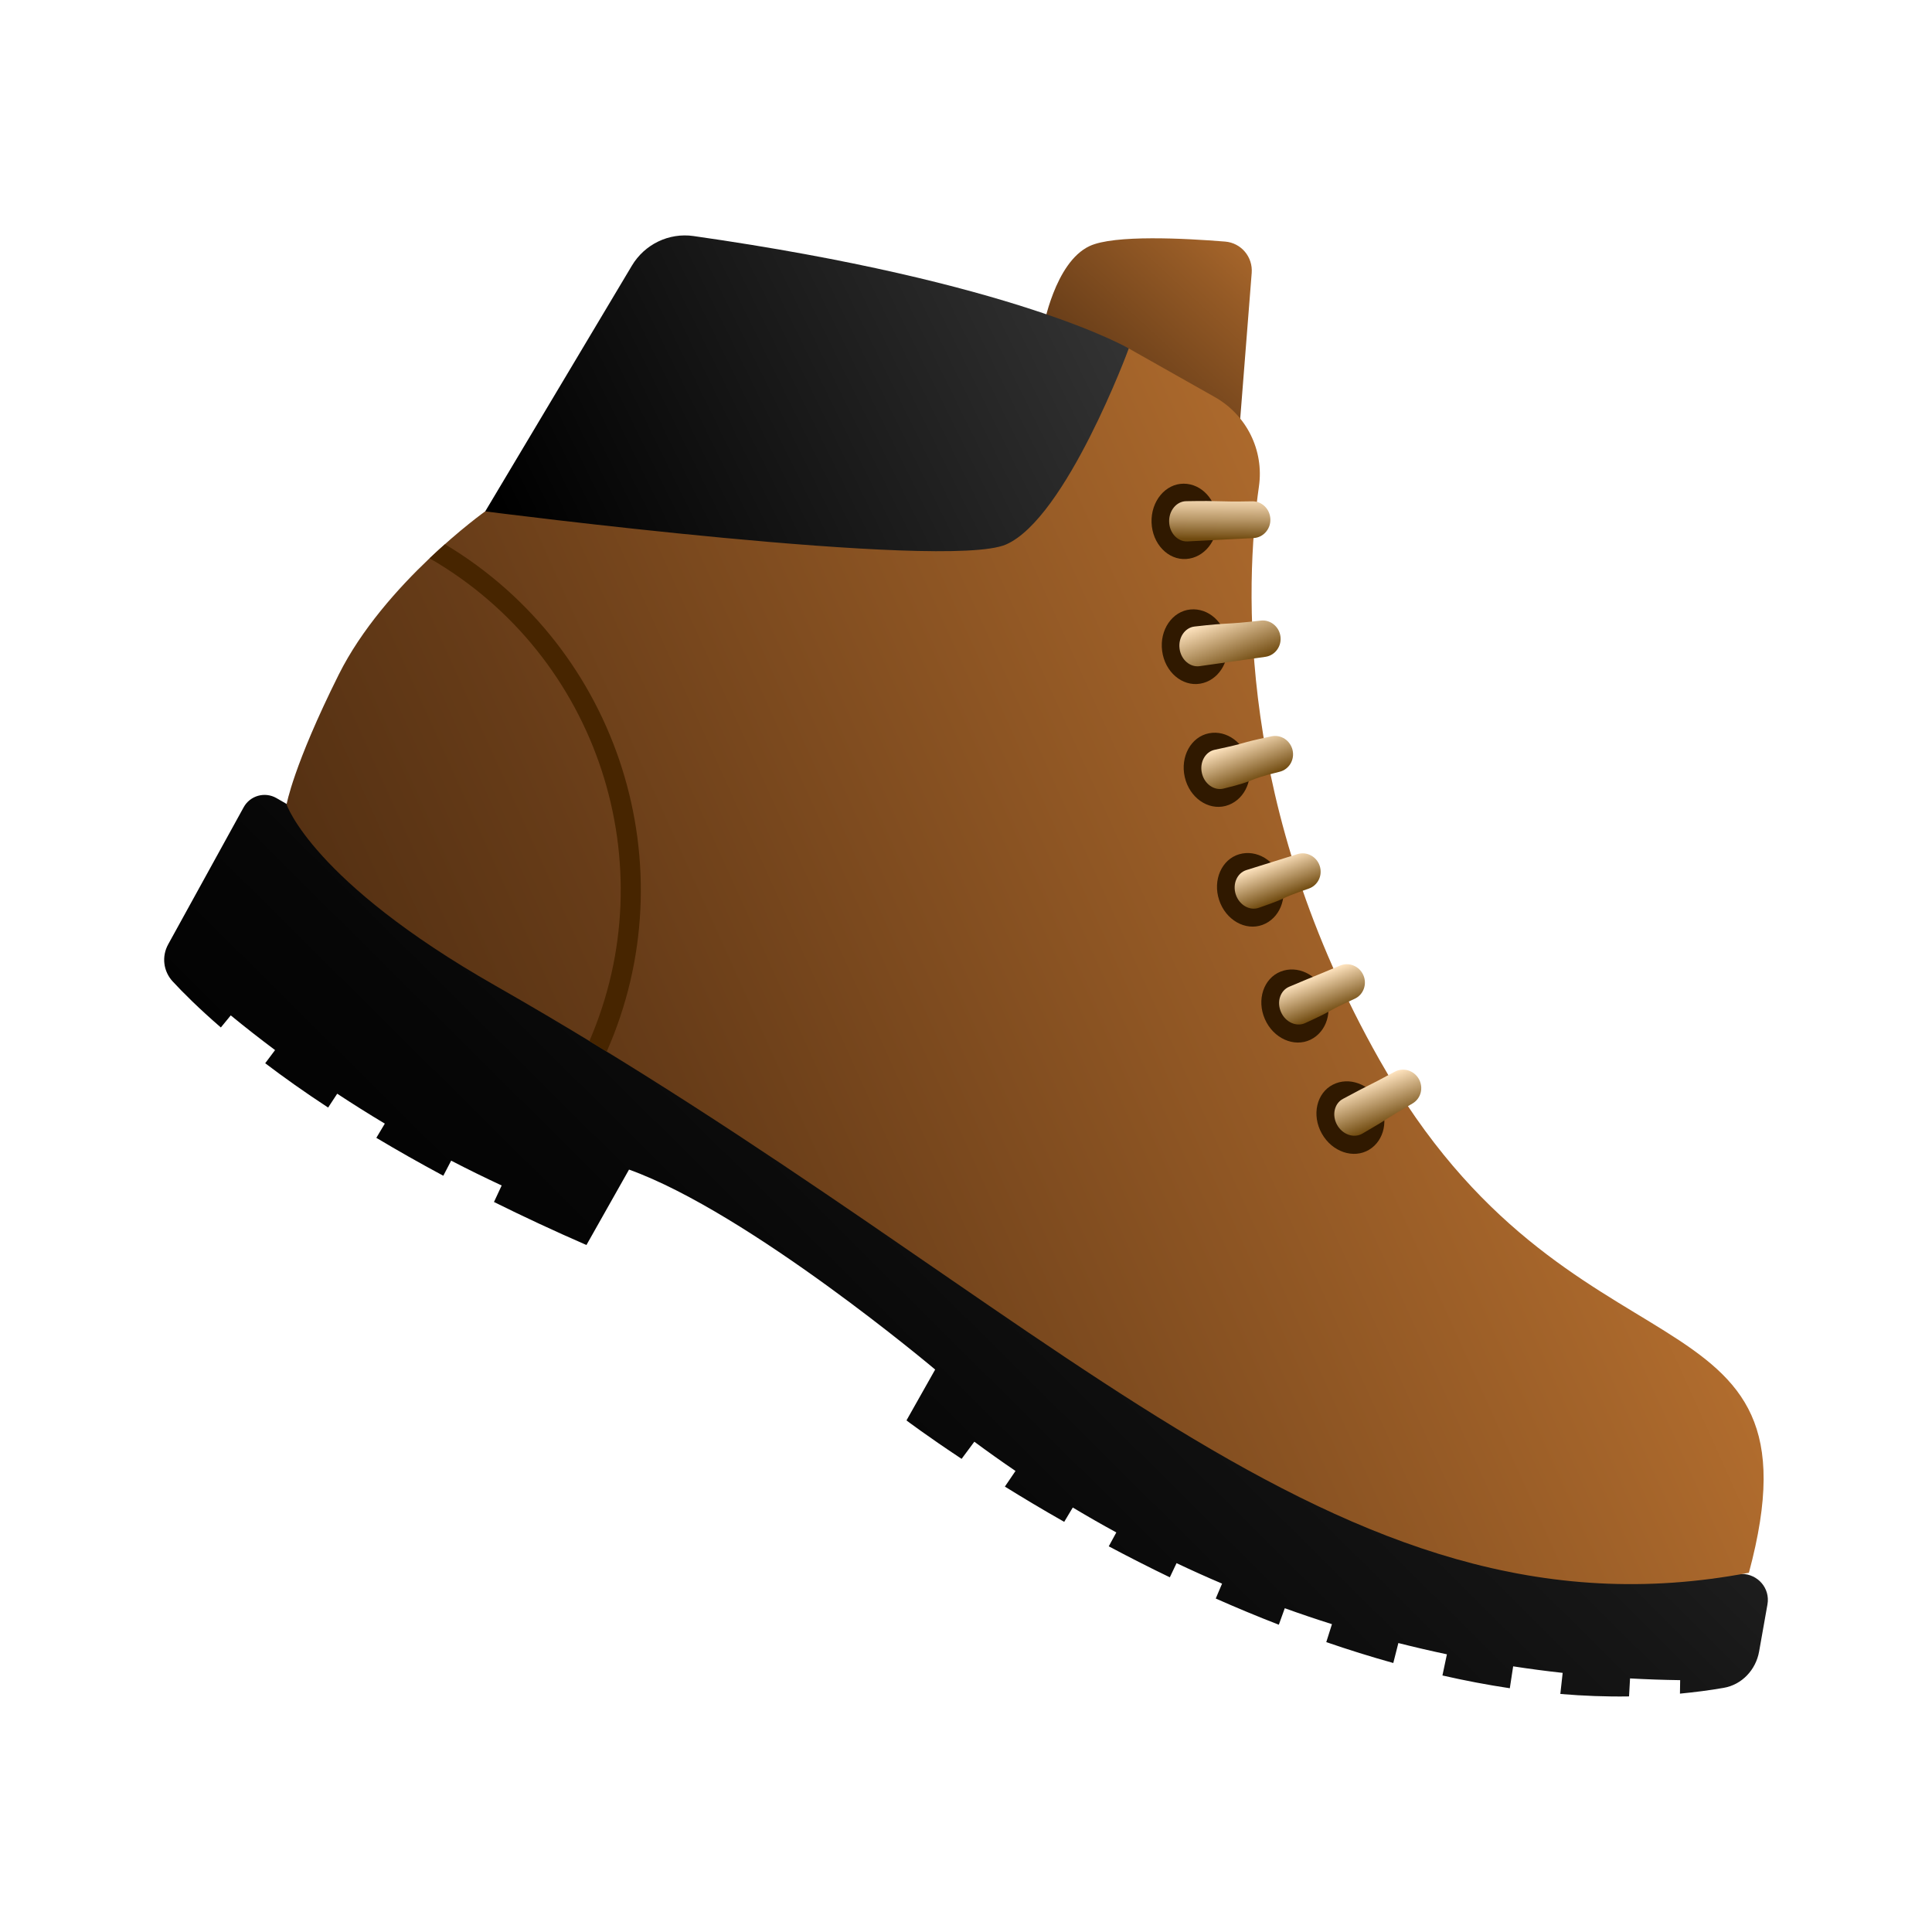<svg xmlns="http://www.w3.org/2000/svg" viewBox="0 0 48 48"><linearGradient id="HtExTZM7BqXVxTV9Kdf6ia" x1="33.045" x2="22.875" y1="11.426" y2="48.587" gradientTransform="rotate(29.448 23.97 23.794)" gradientUnits="userSpaceOnUse"><stop offset="0" stop-color="#383838"/><stop offset=".066" stop-color="#313131"/><stop offset=".374" stop-color="#161616"/><stop offset=".647" stop-color="#060606"/><stop offset=".855"/></linearGradient><path fill="url(#HtExTZM7BqXVxTV9Kdf6ia)" d="M43.704,41.034l0.208-1.173c0.071-0.402-0.24-0.753-0.638-0.758 c-9.363,0.481-16.175-7.471-29.976-15.337c-2.45-1.396-3.849-2.213-4.539-3.021c-0.587-0.687-1.638-0.759-1.638-0.759 s0.002-0.009,0.002-0.011l-0.255-0.147c-0.287-0.165-0.654-0.063-0.814,0.228l-1.875,3.405c-0.166,0.301-0.123,0.668,0.11,0.921 c0.252,0.273,0.645,0.667,1.198,1.145c0.082-0.1,0.164-0.2,0.246-0.3c0.361,0.296,0.728,0.583,1.101,0.862 c-0.082,0.109-0.163,0.218-0.245,0.327c0.453,0.344,0.97,0.712,1.563,1.101c0.075-0.115,0.151-0.229,0.226-0.344 c0.389,0.256,0.783,0.504,1.183,0.743c-0.07,0.118-0.14,0.235-0.211,0.353c0.511,0.306,1.066,0.621,1.664,0.942 c0.065-0.125,0.13-0.25,0.195-0.375c0.414,0.215,0.832,0.42,1.255,0.617c-0.064,0.137-0.127,0.274-0.191,0.41 c0.711,0.353,1.474,0.71,2.297,1.069l1.058-1.874c2.99,1.075,7.606,4.968,7.606,4.968l-0.713,1.264c0,0,0.5,0.379,1.37,0.955 c0.105-0.142,0.211-0.284,0.316-0.426c0.337,0.25,0.678,0.492,1.023,0.727c-0.088,0.129-0.176,0.259-0.264,0.388 c0.443,0.275,0.935,0.57,1.474,0.876c0.071-0.119,0.142-0.237,0.213-0.356c0.357,0.214,0.717,0.42,1.082,0.619 c-0.063,0.115-0.125,0.23-0.188,0.345c0.482,0.256,0.987,0.515,1.517,0.77c0.056-0.118,0.112-0.235,0.167-0.352 c0.374,0.177,0.751,0.347,1.131,0.509c-0.052,0.123-0.105,0.247-0.157,0.37c0.508,0.225,1.031,0.443,1.567,0.651 c0.049-0.137,0.099-0.273,0.148-0.41c0.388,0.14,0.779,0.272,1.172,0.396c-0.047,0.149-0.094,0.297-0.141,0.446 c0.546,0.188,1.102,0.362,1.665,0.519c0.042-0.165,0.084-0.331,0.126-0.496c0.4,0.101,0.802,0.195,1.206,0.28 c-0.037,0.175-0.074,0.351-0.111,0.526c0.554,0.126,1.112,0.233,1.674,0.317c0.028-0.181,0.056-0.363,0.083-0.544 c0.409,0.063,0.819,0.117,1.23,0.162c-0.019,0.175-0.039,0.349-0.058,0.524c0.569,0.048,1.139,0.07,1.707,0.061 c0.008-0.149,0.016-0.298,0.025-0.447c0.414,0.023,0.829,0.037,1.245,0.043c-0.002,0.112-0.003,0.223-0.005,0.335 c0.364-0.036,0.727-0.08,1.088-0.144C43.278,41.856,43.623,41.486,43.704,41.034z"/><linearGradient id="HtExTZM7BqXVxTV9Kdf6ib" x1="22.262" x2="19.718" y1="1.047" y2="11.808" gradientTransform="rotate(29.448 23.97 23.794)" gradientUnits="userSpaceOnUse"><stop offset=".274" stop-color="#b56f2f"/><stop offset=".47" stop-color="#965b26"/><stop offset=".825" stop-color="#633a17"/><stop offset="1" stop-color="#4f2d11"/></linearGradient><path fill="url(#HtExTZM7BqXVxTV9Kdf6ib)" d="M31.098,6.782l-0.296,3.759l-4.885-2.383c0,0,0.283-1.638,1.154-2.045 c0.61-0.285,2.369-0.192,3.368-0.111C30.837,6.035,31.13,6.384,31.098,6.782z"/><linearGradient id="HtExTZM7BqXVxTV9Kdf6ic" x1="24.287" x2="8.439" y1="2.983" y2="26.168" gradientTransform="rotate(29.448 23.97 23.794)" gradientUnits="userSpaceOnUse"><stop offset=".192" stop-color="#383838"/><stop offset=".811"/></linearGradient><path fill="url(#HtExTZM7BqXVxTV9Kdf6ic)" d="M15.699,6.6l-3.644,6.106l12.21,6.893l3.78-10.941c0,0-2.801-1.65-10.817-2.794 C16.618,5.777,16.015,6.07,15.699,6.6z"/><linearGradient id="HtExTZM7BqXVxTV9Kdf6id" x1="45.541" x2="17.26" y1=".229" y2="38.813" gradientTransform="rotate(29.448 23.97 23.794)" gradientUnits="userSpaceOnUse"><stop offset=".365" stop-color="#b56f2f"/><stop offset=".461" stop-color="#a4642a"/><stop offset=".826" stop-color="#673c18"/><stop offset="1" stop-color="#4f2d11"/></linearGradient><path fill="url(#HtExTZM7BqXVxTV9Kdf6id)" d="M28.045,8.658c0,0-1.556,4.215-3.049,4.869c-1.493,0.655-12.942-0.822-12.942-0.822 s-2.508,1.79-3.639,4.057S7.12,19.987,7.12,19.987s0.643,1.912,5.176,4.495c13.882,7.912,20.835,16.556,31.155,14.593 c1.974-7.343-4.467-4.408-9.181-12.748c-3.539-6.26-3.35-11.742-2.992-14.242c0.129-0.898-0.308-1.775-1.098-2.221L28.045,8.658z"/><path fill="#472500" d="M11.055,13.522c-0.122,0.108-0.248,0.223-0.382,0.349c4.209,2.428,5.866,7.622,3.97,11.994 c0.144,0.088,0.287,0.175,0.43,0.263C17.094,21.56,15.405,16.122,11.055,13.522z"/><path fill="#301900" d="M29.472,13.888c-0.45,0.031-0.843-0.374-0.862-0.906c-0.018-0.532,0.347-0.965,0.797-0.965 c0.451,0,0.817,0.408,0.835,0.909C30.26,13.427,29.922,13.857,29.472,13.888z"/><linearGradient id="HtExTZM7BqXVxTV9Kdf6ie" x1="24.969" x2="25.453" y1="10.299" y2="11.347" gradientTransform="rotate(25.271 23.31 23.18)" gradientUnits="userSpaceOnUse"><stop offset="0" stop-color="#ffe4bf"/><stop offset=".115" stop-color="#f6dab4"/><stop offset=".318" stop-color="#dec096"/><stop offset=".585" stop-color="#b79666"/><stop offset=".902" stop-color="#825d25"/><stop offset="1" stop-color="#704a0f"/></linearGradient><path fill="url(#HtExTZM7BqXVxTV9Kdf6ie)" d="M29.047,12.967c-0.009-0.28,0.182-0.511,0.423-0.515c0.937-0.018,0.706,0.021,1.643,0.003 c0.241-0.004,0.44,0.194,0.449,0.442c0.009,0.248-0.176,0.458-0.417,0.471c-0.936,0.047-0.704,0.037-1.64,0.083 C29.263,13.464,29.056,13.247,29.047,12.967z"/><path fill="#301900" d="M29.816,16.986c-0.445,0.073-0.875-0.289-0.943-0.814c-0.069-0.524,0.254-0.987,0.702-1.03 c0.45-0.043,0.852,0.324,0.917,0.819C30.557,16.455,30.261,16.913,29.816,16.986z"/><linearGradient id="HtExTZM7BqXVxTV9Kdf6if" x1="25.895" x2="27.253" y1="19.358" y2="19.358" gradientTransform="rotate(68.973 31.046 20.544)" gradientUnits="userSpaceOnUse"><stop offset="0" stop-color="#ffe4bf"/><stop offset="1" stop-color="#704a0f"/></linearGradient><path fill="url(#HtExTZM7BqXVxTV9Kdf6if)" d="M29.306,16.116c-0.036-0.276,0.133-0.523,0.373-0.55c0.931-0.107,0.714-0.04,1.645-0.148 c0.239-0.027,0.457,0.15,0.489,0.394c0.032,0.244-0.133,0.47-0.371,0.506c-0.927,0.136-0.706,0.097-1.634,0.232 C29.569,16.586,29.342,16.392,29.306,16.116z"/><path fill="#301900" d="M30.45,20.023c-0.436,0.115-0.898-0.204-1.015-0.717c-0.117-0.513,0.159-1.002,0.602-1.088 c0.443-0.086,0.879,0.24,0.99,0.724C31.138,19.425,30.887,19.907,30.45,20.023z"/><linearGradient id="HtExTZM7BqXVxTV9Kdf6ig" x1="28.941" x2="30.037" y1="20.019" y2="20.019" gradientTransform="rotate(68.973 31.046 20.544)" gradientUnits="userSpaceOnUse"><stop offset="0" stop-color="#ffe4bf"/><stop offset="1" stop-color="#704a0f"/></linearGradient><path fill="url(#HtExTZM7BqXVxTV9Kdf6ig)" d="M29.861,19.208c-0.062-0.27,0.084-0.531,0.319-0.58c0.916-0.195,0.494-0.14,1.411-0.335 c0.236-0.049,0.468,0.105,0.523,0.344c0.055,0.239-0.087,0.479-0.322,0.537c-0.91,0.223-0.482,0.195-1.392,0.418 C30.166,19.65,29.922,19.478,29.861,19.208z"/><path fill="#301900" d="M31.367,22.978c-0.423,0.156-0.913-0.117-1.078-0.616c-0.165-0.499,0.065-1.011,0.497-1.138 c0.433-0.127,0.898,0.154,1.053,0.625C31.994,22.318,31.79,22.821,31.367,22.978z"/><linearGradient id="HtExTZM7BqXVxTV9Kdf6ih" x1="32.017" x2="33.012" y1="20.367" y2="20.367" gradientTransform="rotate(68.973 31.046 20.544)" gradientUnits="userSpaceOnUse"><stop offset="0" stop-color="#ffe4bf"/><stop offset="1" stop-color="#704a0f"/></linearGradient><path fill="url(#HtExTZM7BqXVxTV9Kdf6ih)" d="M30.703,22.224c-0.087-0.263,0.033-0.535,0.263-0.607c0.894-0.281,0.375-0.116,1.269-0.397 c0.23-0.072,0.476,0.06,0.553,0.292c0.077,0.232-0.042,0.484-0.27,0.564c-0.885,0.308-0.357,0.17-1.242,0.478 C31.049,22.634,30.79,22.487,30.703,22.224z"/><path fill="#301900" d="M32.557,25.832c-0.406,0.195-0.92-0.031-1.131-0.512c-0.211-0.481-0.031-1.012,0.388-1.18 c0.419-0.168,0.908,0.069,1.107,0.522C33.12,25.116,32.964,25.636,32.557,25.832z"/><g><linearGradient id="HtExTZM7BqXVxTV9Kdf6ii" x1="35.067" x2="36.091" y1="20.349" y2="20.349" gradientTransform="rotate(68.973 31.046 20.544)" gradientUnits="userSpaceOnUse"><stop offset="0" stop-color="#ffe4bf"/><stop offset="1" stop-color="#704a0f"/></linearGradient><path fill="url(#HtExTZM7BqXVxTV9Kdf6ii)" d="M31.826,25.144c-0.112-0.254-0.018-0.536,0.205-0.629c0.863-0.364,0.399-0.162,1.263-0.526 c0.222-0.093,0.48,0.014,0.578,0.238c0.098,0.224,0.004,0.486-0.215,0.587c-0.852,0.39-0.377,0.214-1.229,0.604 C32.209,25.519,31.937,25.397,31.826,25.144z"/></g><path fill="#301900" d="M34.015,28.565c-0.386,0.233-0.92,0.055-1.176-0.404c-0.257-0.46-0.127-1.006,0.274-1.212 c0.401-0.207,0.91-0.017,1.153,0.416C34.507,27.798,34.401,28.332,34.015,28.565z"/><g><linearGradient id="HtExTZM7BqXVxTV9Kdf6ij" x1="38.013" x2="39.168" y1="20.02" y2="20.02" gradientTransform="rotate(68.973 31.046 20.544)" gradientUnits="userSpaceOnUse"><stop offset="0" stop-color="#ffe4bf"/><stop offset="1" stop-color="#704a0f"/></linearGradient><path fill="url(#HtExTZM7BqXVxTV9Kdf6ij)" d="M33.22,27.948c-0.135-0.242-0.068-0.533,0.144-0.646c0.825-0.444,0.464-0.231,1.289-0.676 c0.213-0.114,0.479-0.031,0.599,0.183c0.12,0.214,0.05,0.485-0.158,0.606c-0.811,0.469-0.436,0.281-1.247,0.75 C33.638,28.286,33.355,28.19,33.22,27.948z"/></g></svg>